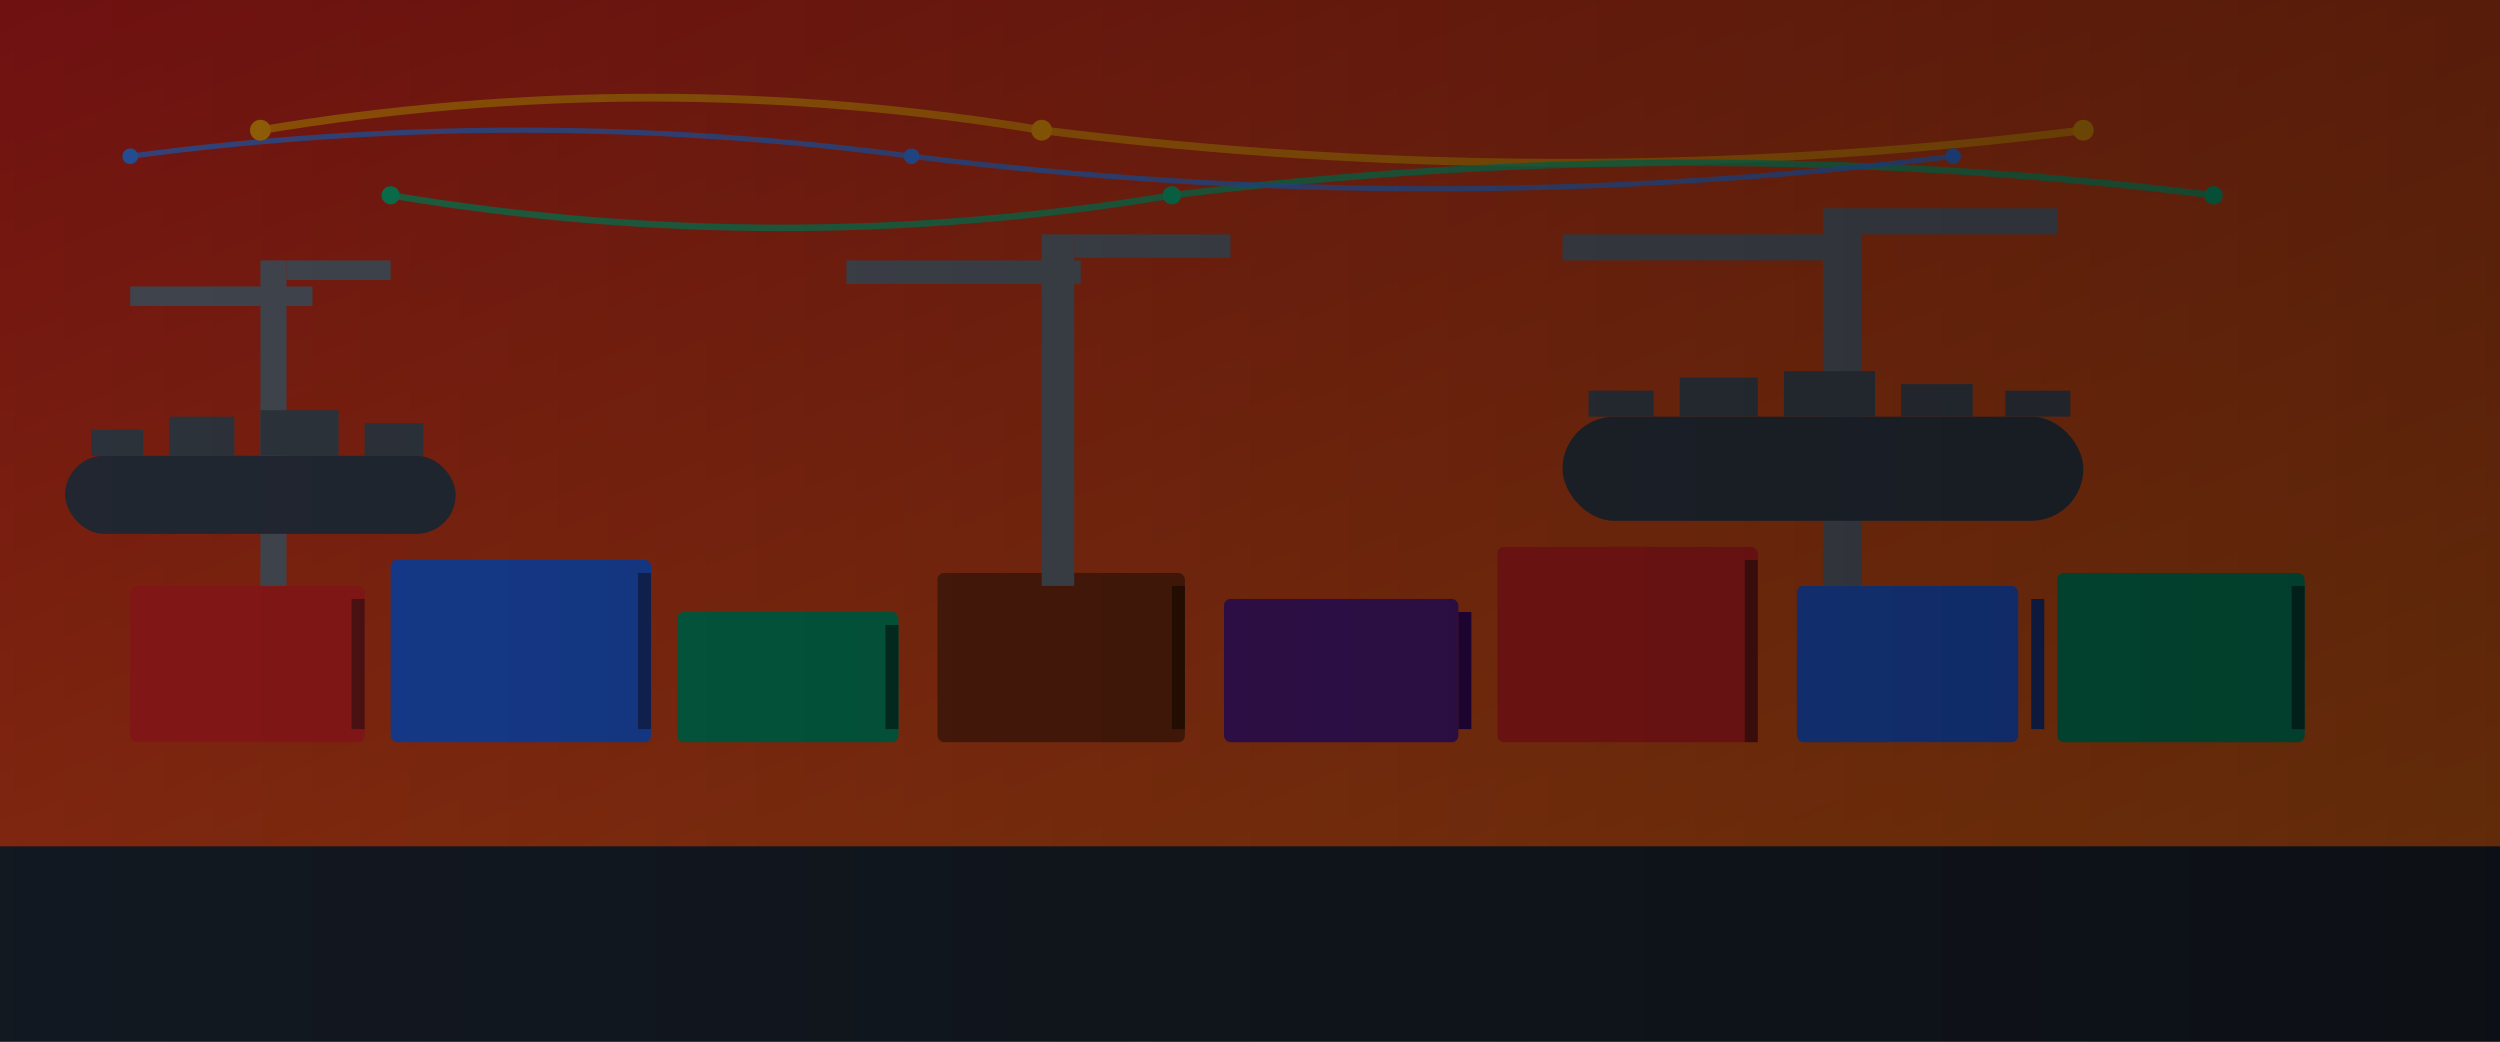 <svg width="1920" height="800" viewBox="0 0 1920 800" xmlns="http://www.w3.org/2000/svg">
  <defs>
    <linearGradient id="heroGradient6" x1="0%" y1="0%" x2="100%" y2="100%">
      <stop offset="0%" style="stop-color:#B91C1C"/>
      <stop offset="100%" style="stop-color:#F97316"/>
    </linearGradient>
    <linearGradient id="overlayGradient6" x1="0%" y1="0%" x2="100%" y2="0%">
      <stop offset="0%" style="stop-color:rgba(0,0,0,0.4)"/>
      <stop offset="100%" style="stop-color:rgba(0,0,0,0.6)"/>
    </linearGradient>
  </defs>
  <rect width="1920" height="800" fill="url(#heroGradient6)"/>
  
  <!-- Global supply chain and logistics -->
  <rect x="0" y="650" width="1920" height="150" fill="#1F2937"/>
  
  <!-- Shipping containers -->
  <rect x="100" y="450" width="180" height="120" fill="#DC2626" rx="5"/>
  <rect x="300" y="430" width="200" height="140" fill="#2563EB" rx="5"/>
  <rect x="520" y="470" width="170" height="100" fill="#059669" rx="5"/>
  <rect x="720" y="440" width="190" height="130" fill="#7C2D12" rx="5"/>
  <rect x="940" y="460" width="180" height="110" fill="#581C87" rx="5"/>
  <rect x="1150" y="420" width="200" height="150" fill="#DC2626" rx="5"/>
  <rect x="1380" y="450" width="170" height="120" fill="#2563EB" rx="5"/>
  <rect x="1580" y="440" width="190" height="130" fill="#059669" rx="5"/>
  
  <!-- Container doors and markings -->
  <rect x="270" y="460" width="10" height="100" fill="#7F1D1D"/>
  <rect x="490" y="440" width="10" height="120" fill="#1E3A8A"/>
  <rect x="680" y="480" width="10" height="80" fill="#064E3B"/>
  <rect x="900" y="450" width="10" height="110" fill="#451A03"/>
  <rect x="1120" y="470" width="10" height="90" fill="#3B0764"/>
  <rect x="1340" y="430" width="10" height="140" fill="#7F1D1D"/>
  <rect x="1560" y="460" width="10" height="100" fill="#1E3A8A"/>
  <rect x="1760" y="450" width="10" height="110" fill="#064E3B"/>
  
  <!-- Cranes and loading equipment -->
  <rect x="200" y="200" width="20" height="250" fill="#6B7280"/>
  <rect x="100" y="220" width="140" height="15" fill="#6B7280"/>
  <rect x="220" y="200" width="80" height="15" fill="#6B7280"/>
  
  <rect x="800" y="180" width="25" height="270" fill="#6B7280"/>
  <rect x="650" y="200" width="180" height="18" fill="#6B7280"/>
  <rect x="825" y="180" width="120" height="18" fill="#6B7280"/>
  
  <rect x="1400" y="160" width="30" height="290" fill="#6B7280"/>
  <rect x="1200" y="180" width="230" height="20" fill="#6B7280"/>
  <rect x="1430" y="160" width="150" height="20" fill="#6B7280"/>
  
  <!-- Ships and maritime elements -->
  <rect x="50" y="350" width="300" height="60" fill="#374151" rx="30"/>
  <rect x="70" y="330" width="40" height="20" fill="#4B5563"/>
  <rect x="130" y="320" width="50" height="30" fill="#4B5563"/>
  <rect x="200" y="315" width="60" height="35" fill="#4B5563"/>
  <rect x="280" y="325" width="45" height="25" fill="#4B5563"/>
  
  <rect x="1200" y="320" width="400" height="80" fill="#374151" rx="40"/>
  <rect x="1220" y="300" width="50" height="20" fill="#4B5563"/>
  <rect x="1290" y="290" width="60" height="30" fill="#4B5563"/>
  <rect x="1370" y="285" width="70" height="35" fill="#4B5563"/>
  <rect x="1460" y="295" width="55" height="25" fill="#4B5563"/>
  <rect x="1540" y="300" width="50" height="20" fill="#4B5563"/>
  
  <!-- Global connectivity lines -->
  <path d="M200,100 Q500,50 800,100 Q1200,150 1600,100" stroke="#F59E0B" stroke-width="6" fill="none" opacity="0.8"/>
  <path d="M300,150 Q600,200 900,150 Q1300,100 1700,150" stroke="#10B981" stroke-width="5" fill="none" opacity="0.8"/>
  <path d="M100,120 Q400,80 700,120 Q1100,170 1500,120" stroke="#3B82F6" stroke-width="4" fill="none" opacity="0.8"/>
  
  <!-- Connection nodes -->
  <circle cx="200" cy="100" r="8" fill="#F59E0B"/>
  <circle cx="800" cy="100" r="8" fill="#F59E0B"/>
  <circle cx="1600" cy="100" r="8" fill="#F59E0B"/>
  <circle cx="300" cy="150" r="7" fill="#10B981"/>
  <circle cx="900" cy="150" r="7" fill="#10B981"/>
  <circle cx="1700" cy="150" r="7" fill="#10B981"/>
  <circle cx="100" cy="120" r="6" fill="#3B82F6"/>
  <circle cx="700" cy="120" r="6" fill="#3B82F6"/>
  <circle cx="1500" cy="120" r="6" fill="#3B82F6"/>
  
  <!-- Dark overlay -->
  <rect width="1920" height="800" fill="url(#overlayGradient6)"/>
</svg>